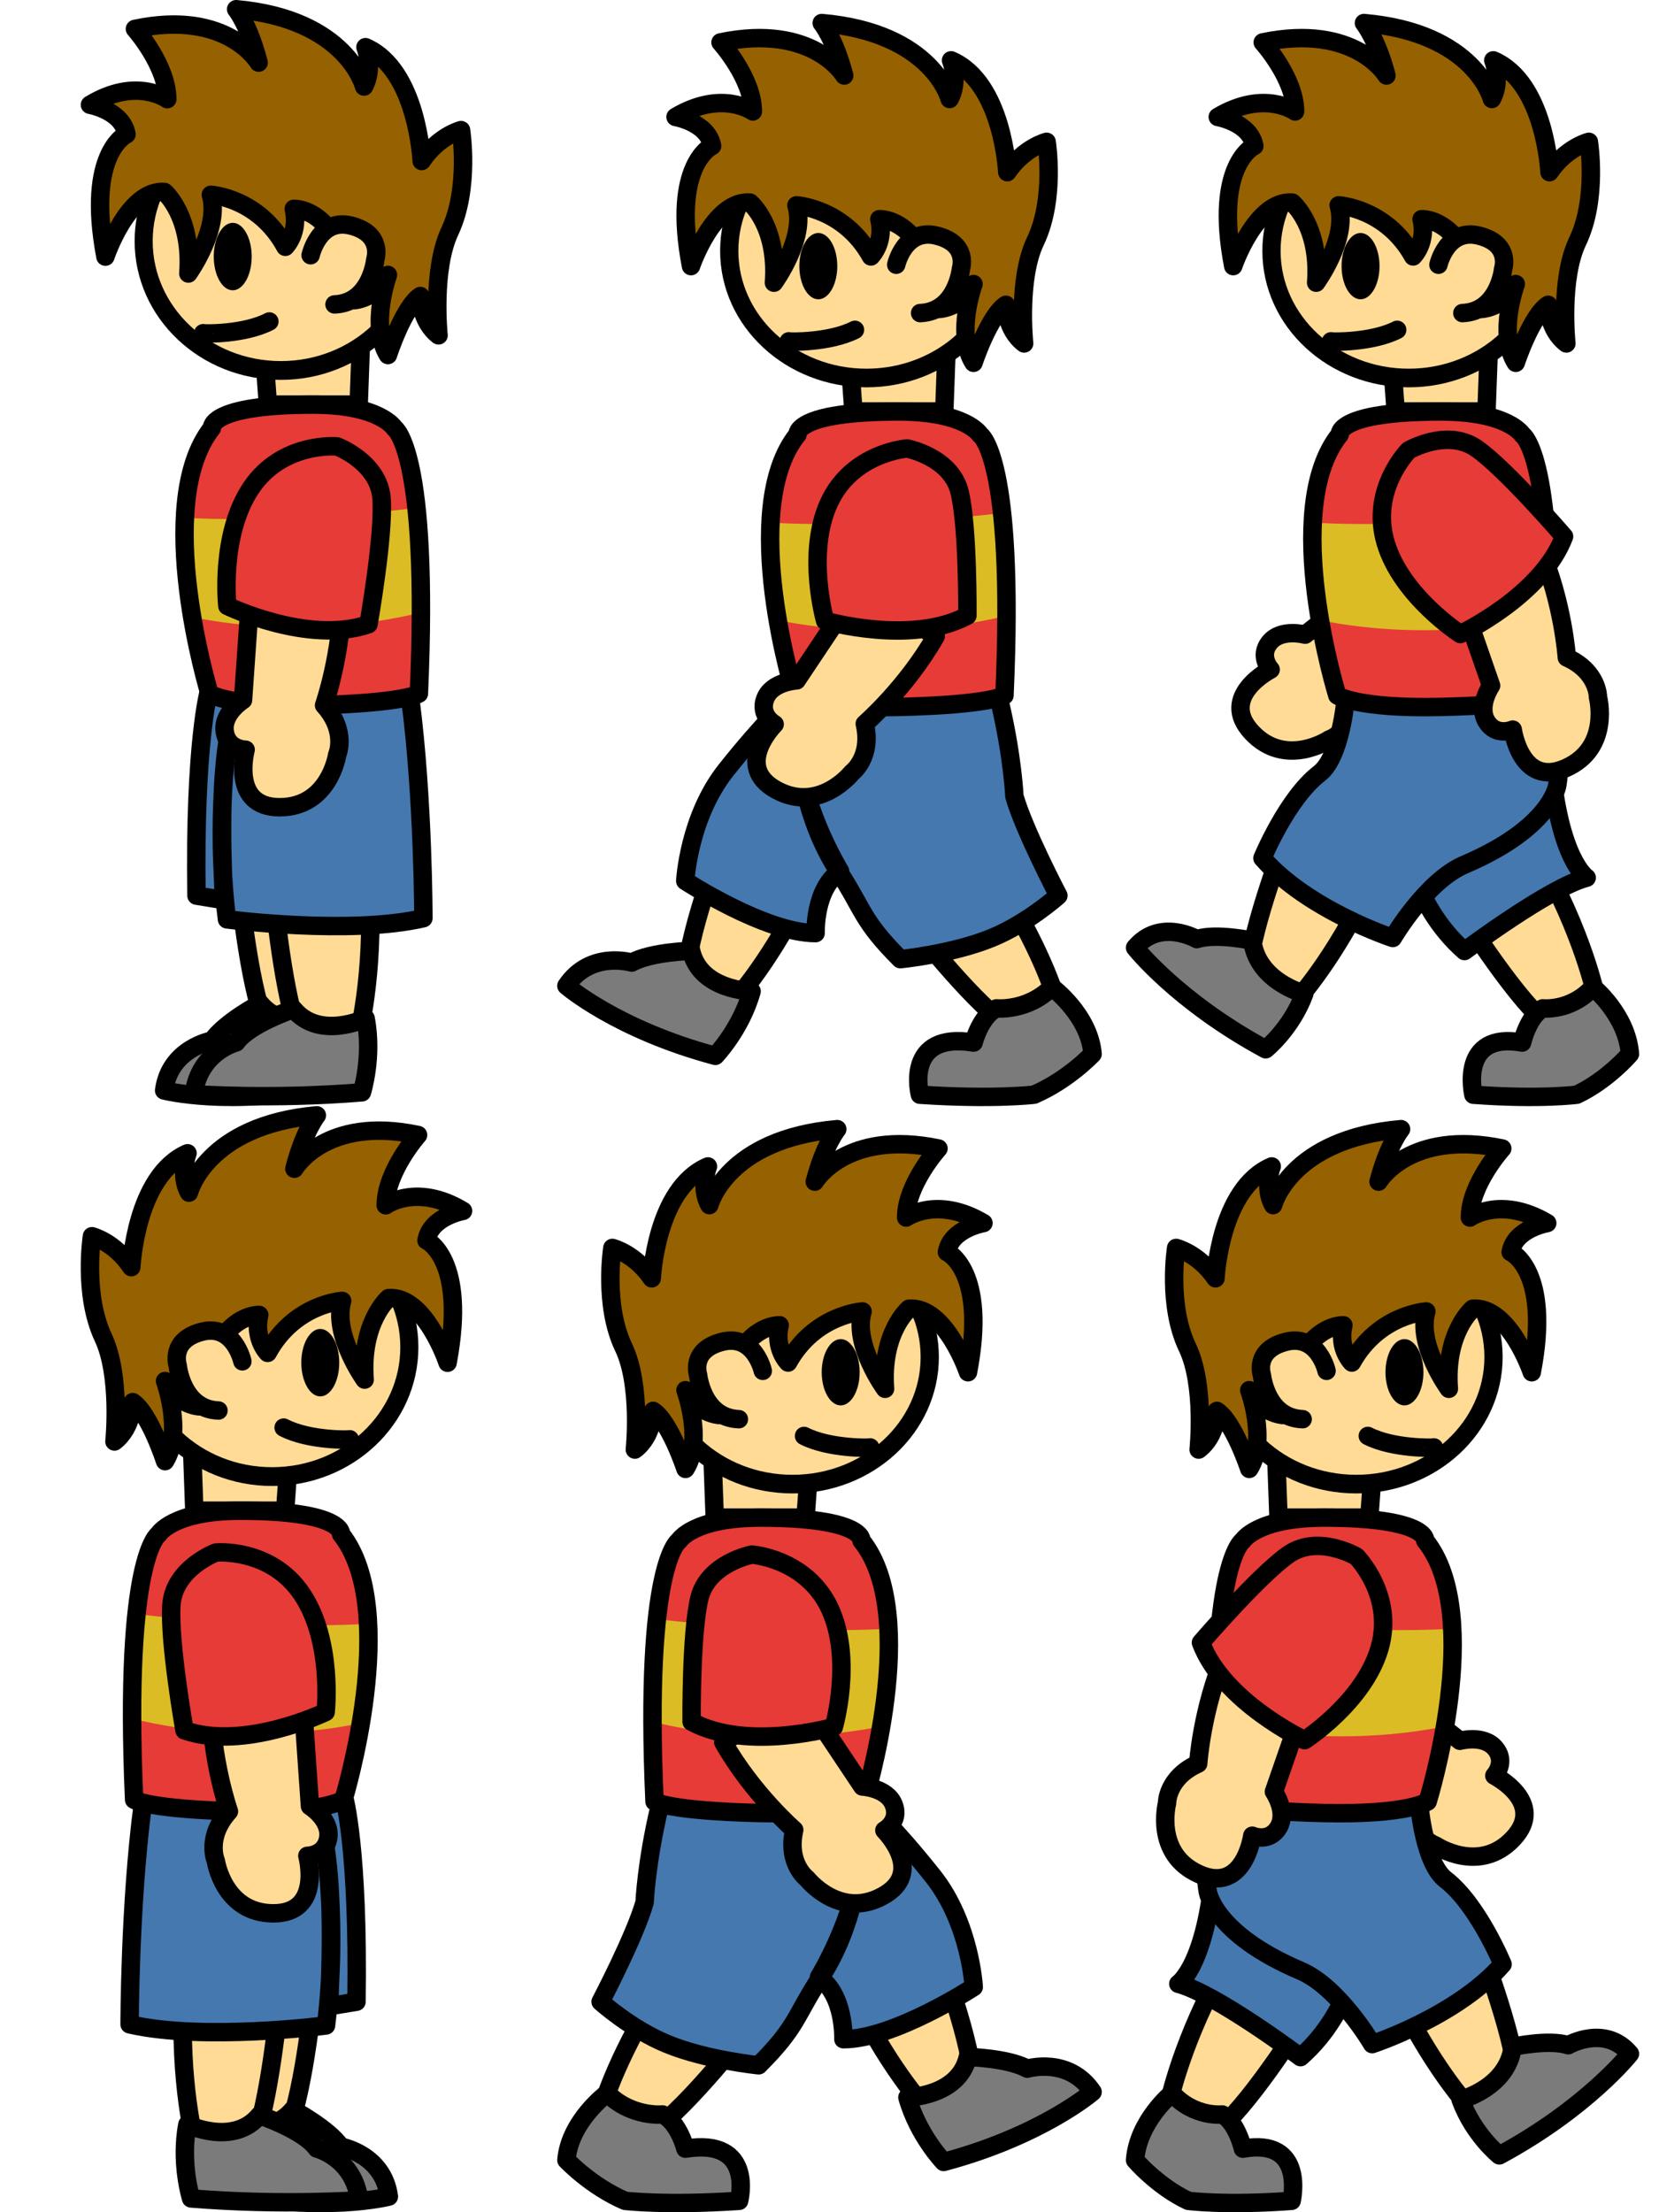 <?xml version="1.0" encoding="UTF-8" standalone="no"?>
<!-- Created with Inkscape (http://www.inkscape.org/) -->

<svg
   xmlns:dc="http://purl.org/dc/elements/1.1/"
   xmlns:cc="http://creativecommons.org/ns#"
   xmlns:rdf="http://www.w3.org/1999/02/22-rdf-syntax-ns#"
   xmlns:svg="http://www.w3.org/2000/svg"
   xmlns="http://www.w3.org/2000/svg"
   xmlns:sodipodi="http://sodipodi.sourceforge.net/DTD/sodipodi-0.dtd"
   xmlns:inkscape="http://www.inkscape.org/namespaces/inkscape"
   width="180"
   height="240"
   id="svg2"
   version="1.1"
   inkscape:version="0.48.4 r9939"
   sodipodi:docname="sprite1.svg"
   inkscape:export-filename="/home/victor/Projects/TCC/src/data/img/sprite1.png"
   inkscape:export-xdpi="90"
   inkscape:export-ydpi="90">
  <defs
     id="defs4" />
  <sodipodi:namedview
     id="base"
     pagecolor="#ffffff"
     bordercolor="#666666"
     borderopacity="1.0"
     inkscape:pageopacity="0.0"
     inkscape:pageshadow="2"
     inkscape:zoom="1"
     inkscape:cx="253.75348"
     inkscape:cy="141.9638"
     inkscape:document-units="px"
     inkscape:current-layer="layer1"
     showgrid="false"
     inkscape:window-width="1364"
     inkscape:window-height="718"
     inkscape:window-x="0"
     inkscape:window-y="0"
     inkscape:window-maximized="1" />
  <g
     inkscape:label="Layer 1"
     inkscape:groupmode="layer"
     id="layer1"
     transform="translate(0,-812.362)" />
  <g
     inkscape:groupmode="layer"
     id="layer2"
     inkscape:label="Layer"
     transform="translate(0,48)">
    <g
       id="g4064"
       transform="translate(-9.241,0)">
      <path
         inkscape:connector-curvature="0"
         id="path3762"
         d="m 37.878,-10.061 0.428,5.956 9.852,0 0.214,-5.956 z"
         style="fill:#ffdb96;fill-opacity:1;stroke:#000000;stroke-width:2;stroke-linecap:round;stroke-linejoin:round;stroke-miterlimit:4;stroke-opacity:1;stroke-dasharray:none" />
      <path
         transform="matrix(0.993,0,0,1.032,6.592,-52.408)"
         d="m 48.354,29.617 c 0,7.511 -6.713,13.6 -14.995,13.6 -8.281,0 -14.995,-6.089 -14.995,-13.6 0,-7.511 6.713,-13.6 14.995,-13.6 8.281,0 14.995,6.089 14.995,13.6 z"
         sodipodi:ry="13.599697"
         sodipodi:rx="14.994538"
         sodipodi:cy="29.617287"
         sodipodi:cx="33.359943"
         id="path2992"
         style="fill:#ffdb96;fill-opacity:1;stroke:#000000;stroke-width:1.975;stroke-linecap:round;stroke-linejoin:round;stroke-miterlimit:4;stroke-opacity:1;stroke-dasharray:none"
         sodipodi:type="arc" />
      <path
         style="fill:#ffdb96;fill-opacity:1;stroke:#000000;stroke-width:2;stroke-linecap:round;stroke-linejoin:round;stroke-miterlimit:4;stroke-opacity:1;stroke-dasharray:none"
         d="m 35.181,47.958 c 0,0 0.986,10.584 2.811,15.047 l 6.246,0.022 c 0,0 1.801,-6.613 1.289,-16.436 z"
         id="path3774"
         inkscape:connector-curvature="0" />
      <path
         sodipodi:nodetypes="cccccc"
         style="fill:#7b7b7b;fill-opacity:1;stroke:#000000;stroke-width:2;stroke-linecap:round;stroke-linejoin:round;stroke-miterlimit:4;stroke-opacity:1;stroke-dasharray:none"
         d="m 37.479,60.878 c 0,0 -3.811,2.006 -5.215,4.011 0,0 -4.613,0.802 -5.215,5.415 0,0 7.02,1.805 17.85,-0.401 0,0 1.203,-3.811 0.401,-8.022 0,0 -5.014,2.407 -7.822,-1.003 z"
         id="path3778"
         inkscape:connector-curvature="0" />
      <path
         inkscape:connector-curvature="0"
         id="path3772"
         d="m 38.991,49.562 c 0,0 0.986,10.584 2.811,15.047 l 6.246,0.022 c 0,0 1.801,-6.613 1.289,-16.436 z"
         style="fill:#ffdb96;fill-opacity:1;stroke:#000000;stroke-width:2;stroke-linecap:round;stroke-linejoin:round;stroke-miterlimit:4;stroke-opacity:1;stroke-dasharray:none" />
      <path
         sodipodi:nodetypes="cccccccc"
         inkscape:connector-curvature="0"
         id="path3770"
         d="m 31.921,26.927 c 0,0 -1.61,5.575 -1.36,22.237 l 2.976,0.489 c -0.354,-7.654 -0.271,-13.309 0.499,-17.9 0,0 -1.524,9.037 -0.168,19.987 0,0 13.369,1.721 21.311,-0.125 0,0 0,-12.921 -1.418,-23.765 0,0 -9.927,-2.999 -21.84,-0.923 z"
         style="fill:#4478af;fill-opacity:1;stroke:#000000;stroke-width:2;stroke-linecap:round;stroke-linejoin:round;stroke-miterlimit:4;stroke-opacity:1;stroke-dasharray:none" />
      <path
         sodipodi:nodetypes="csccscc"
         inkscape:connector-curvature="0"
         id="path3764"
         d="m 32.233,-1.563 c 0,0 -0.37,-2.542 10.967,-2.542 7.325,1.2e-6 8.833,2.549 8.833,2.549 0,0 3.827,2.337 2.656,28.805 0,0 -1.445,1.038 -11.489,1.271 -9.139,0.212 -11.228,-1.271 -11.228,-1.271 0,0 -6.267,-20.549 0.261,-28.812 z"
         style="fill:#e63b36;fill-opacity:1;stroke:none" />
      <path
         inkscape:connector-curvature="0"
         id="path3818"
         d="m 29.097,8.152 c 0,0 0,6.364 1.061,10.783 0,0 11.49,2.828 24.926,-0.53 0,0 0.354,-6.894 -0.53,-11.314 0,0 -13.965,1.768 -25.456,1.061 z"
         style="fill:#dbbc25;fill-opacity:1;stroke:none" />
      <path
         style="fill:none;stroke:#000000;stroke-width:2;stroke-linecap:round;stroke-linejoin:round;stroke-miterlimit:4;stroke-opacity:1;stroke-dasharray:none"
         d="m 32.233,-1.563 c 0,0 -0.37,-2.542 10.967,-2.542 7.325,1.2e-6 8.833,2.549 8.833,2.549 0,0 3.827,2.337 2.656,28.805 0,0 -1.445,1.038 -11.489,1.271 -9.139,0.212 -11.228,-1.271 -11.228,-1.271 0,0 -6.267,-20.549 0.261,-28.812 z"
         id="path3820"
         inkscape:connector-curvature="0"
         sodipodi:nodetypes="csccscc" />
      <path
         inkscape:connector-curvature="0"
         id="path3768"
         d="m 36.46,15.75 -0.851,12.196 c 0,0 -2.269,1.418 -1.985,3.404 0.284,1.985 2.269,1.985 2.269,1.985 0,0 -1.702,6.24 3.687,6.24 5.389,0 6.24,-5.673 6.24,-5.673 0,0 1.135,-2.553 -1.418,-5.389 0,0 1.985,-5.673 1.985,-12.196 z"
         style="fill:#ffdb96;fill-opacity:1;stroke:#000000;stroke-width:2;stroke-linecap:round;stroke-linejoin:round;stroke-miterlimit:4;stroke-opacity:1;stroke-dasharray:none" />
      <path
         inkscape:connector-curvature="0"
         id="path3766"
         d="m 45.82,0.433 c 0,0 -5.956,-0.567 -9.36,4.538 -3.404,5.105 -2.553,12.764 -2.553,12.764 0,0 8.793,4.255 15.316,1.985 0,0 1.702,-9.644 1.418,-13.614 C 50.358,2.135 45.82,0.433 45.82,0.433 z"
         style="fill:#e63b36;fill-opacity:1;stroke:#000000;stroke-width:2;stroke-linecap:round;stroke-linejoin:round;stroke-miterlimit:4;stroke-opacity:1;stroke-dasharray:none" />
      <path
         sodipodi:nodetypes="cccccc"
         inkscape:connector-curvature="0"
         id="path3776"
         d="m 41.089,61.48 c 0,0 -4.813,1.604 -6.217,3.61 0,0 -4.011,1.003 -4.613,5.616 0,0 8.424,0.602 18.251,-0.201 0,0 1.203,-3.811 0.401,-8.022 0,0 -5.014,2.407 -7.822,-1.003 z"
         style="fill:#7b7b7b;fill-opacity:1;stroke:#000000;stroke-width:2;stroke-linecap:round;stroke-linejoin:round;stroke-miterlimit:4;stroke-opacity:1;stroke-dasharray:none" />
      <path
         sodipodi:nodetypes="cccccccccccsccccccccccc"
         inkscape:connector-curvature="0"
         id="path3780"
         d="m 20.678,-20.158 c 0,0 2.44,-7.32 6.405,-7.015 0,0 3.05,2.593 2.593,8.846 0,0 3.508,-4.88 2.44,-8.541 0,0 5.185,0.305 8.083,5.643 0,0 1.525,-1.525 0.915,-4.118 0,0 5.185,-0.305 6.558,9.913 0,0 2.44,-0.153 3.66,-2.745 0,0 -1.983,5.49 0,8.693 0,0 1.678,-5.185 3.508,-6.405 0,0 0,2.745 1.983,4.27 0,0 -0.742,-7.111 1.22,-11.286 2.206,-4.693 1.22,-10.981 1.22,-10.981 0,0 -2.44,0.61 -4.27,3.355 0,0 -0.458,-9.913 -6.1,-12.353 0,0 0.915,2.288 -0.153,4.27 0,0 -1.83,-7.32 -13.878,-8.388 0,0 1.373,1.678 2.44,5.795 0,0 -3.355,-5.795 -13.421,-3.66 0,0 3.508,3.965 3.508,7.625 0,0 -3.355,-2.44 -8.388,0.61 0,0 3.508,0.61 3.965,3.203 0,0 -4.423,1.983 -2.288,13.268 z"
         style="fill:#966100;fill-opacity:1;stroke:#000000;stroke-width:2;stroke-linecap:round;stroke-linejoin:round;stroke-miterlimit:4;stroke-opacity:1;stroke-dasharray:none" />
      <path
         inkscape:connector-curvature="0"
         id="path3782"
         d="m 42.944,-20.311 c 0,0 0.915,-4.118 4.423,-3.203 3.508,0.915 2.593,3.66 2.593,3.66 0,0 -0.458,4.728 -4.423,4.88"
         style="fill:#ffdb96;fill-opacity:1;stroke:#000000;stroke-width:2;stroke-linecap:round;stroke-linejoin:round;stroke-miterlimit:4;stroke-opacity:1;stroke-dasharray:none" />
      <path
         transform="matrix(1.569,0,0,1.394,-16.6,-48.917)"
         d="m 33.875,20.625 c 0,1.45 -0.588,2.625 -1.312,2.625 -0.725,0 -1.312,-1.175 -1.312,-2.625 0,-1.45 0.588,-2.625 1.312,-2.625 0.725,0 1.312,1.175 1.312,2.625 z"
         sodipodi:ry="2.625"
         sodipodi:rx="1.3125"
         sodipodi:cy="20.625"
         sodipodi:cx="32.5625"
         id="path3784"
         style="fill:#000000;fill-opacity:1;stroke:none"
         sodipodi:type="arc" />
      <path
         sodipodi:nodetypes="cc"
         inkscape:connector-curvature="0"
         id="path3786"
         d="m 31.291,-11.853 c 0,0.064 4.43,0.158 7.175,-1.27"
         style="fill:none;stroke:#000000;stroke-width:2;stroke-linecap:round;stroke-linejoin:round;stroke-miterlimit:4;stroke-opacity:1;stroke-dasharray:none" />
    </g>
    <g
       id="g4082"
       transform="translate(-25.705,0)">
      <path
         style="fill:#ffdb96;fill-opacity:1;stroke:#000000;stroke-width:2;stroke-linecap:round;stroke-linejoin:round;stroke-miterlimit:4;stroke-opacity:1;stroke-dasharray:none"
         d="m 117.878,-9.209 0.428,5.852 9.852,0 0.214,-5.852 z"
         id="path3876"
         inkscape:connector-curvature="0" />
      <path
         sodipodi:type="arc"
         style="fill:#ffdb96;fill-opacity:1;stroke:#000000;stroke-width:1.993;stroke-linecap:round;stroke-linejoin:round;stroke-miterlimit:4;stroke-opacity:1;stroke-dasharray:none"
         id="path3878"
         sodipodi:cx="33.359943"
         sodipodi:cy="29.617287"
         sodipodi:rx="14.994538"
         sodipodi:ry="13.599697"
         d="m 48.354,29.617 c 0,7.511 -6.713,13.6 -14.995,13.6 -8.281,0 -14.995,-6.089 -14.995,-13.6 0,-7.511 6.713,-13.6 14.995,-13.6 8.281,0 14.995,6.089 14.995,13.6 z"
         transform="matrix(0.993,0,0,1.014,86.592,-50.813)" />
      <path
         inkscape:connector-curvature="0"
         id="path3880"
         d="m 104.398,42.569 c 0,0 -3.834,9.914 -4.189,14.723 l 5.582,2.804 c 0,0 4.56,-5.118 8.479,-14.139 z"
         style="fill:#ffdb96;fill-opacity:1;stroke:#000000;stroke-width:2;stroke-linecap:round;stroke-linejoin:round;stroke-miterlimit:4;stroke-opacity:1;stroke-dasharray:none" />
      <path
         inkscape:connector-curvature="0"
         id="path3882"
         d="m 100.697,55.16 c 0,0 -4.305,0.097 -6.456,1.267 0,0 -4.487,-1.338 -7.081,2.524 0,0 5.48,4.744 16.158,7.596 0,0 2.775,-2.875 3.934,-7.003 0,0 -5.561,-0.08 -6.555,-4.384 z"
         style="fill:#7b7b7b;fill-opacity:1;stroke:#000000;stroke-width:2;stroke-linecap:round;stroke-linejoin:round;stroke-miterlimit:4;stroke-opacity:1;stroke-dasharray:none"
         sodipodi:nodetypes="cccccc" />
      <path
         style="fill:#ffdb96;fill-opacity:1;stroke:#000000;stroke-width:2;stroke-linecap:round;stroke-linejoin:round;stroke-miterlimit:4;stroke-opacity:1;stroke-dasharray:none"
         d="m 124.371,51.931 c 0,0 6.507,8.405 10.441,11.194 l 5.285,-3.33 c 0,0 -2.026,-6.548 -7.724,-14.565 z"
         id="path3884"
         inkscape:connector-curvature="0" />
      <path
         sodipodi:nodetypes="csccccscscccc"
         inkscape:connector-curvature="0"
         id="path3924"
         d="m 111.723,27.421 c 0,0 -3.182,3.005 -7.248,8.132 -4.066,5.127 -4.419,12.021 -4.419,12.021 0,0 8.662,5.657 14.142,5.657 0,0 -0.177,-4.773 2.652,-6.718 0,0 -3.889,-6.364 -4.419,-12.374 0,0 0.53,6.718 4.243,12.374 2.779,4.235 2.475,5.303 6.718,9.546 0,0 5.633,-0.554 9.899,-2.298 3.934,-1.608 7.248,-4.596 7.248,-4.596 0,0 -3.712,-7.071 -4.773,-10.783 0,0 -0.177,-4.243 -1.591,-10.253 0,0 -10.253,-4.773 -22.451,-0.707 z"
         style="fill:#4478af;fill-opacity:1;stroke:#000000;stroke-width:2;stroke-linecap:round;stroke-linejoin:round;stroke-miterlimit:4;stroke-opacity:1;stroke-dasharray:none" />
      <path
         style="fill:#e63b36;fill-opacity:1;stroke:none"
         d="m 112.233,-0.86 c 0,0 -0.37,-2.498 10.967,-2.498 7.325,1.2e-6 8.833,2.504 8.833,2.504 0,0 3.827,2.296 2.656,28.299 0,0 -1.445,1.02 -11.489,1.249 -9.139,0.208 -11.228,-1.249 -11.228,-1.249 0,0 -6.267,-20.189 0.261,-28.306 z"
         id="path3888"
         inkscape:connector-curvature="0"
         sodipodi:nodetypes="csccscc" />
      <path
         style="fill:#dbbc25;fill-opacity:1;stroke:none"
         d="m 109.097,8.685 c 0,0 0,6.252 1.061,10.594 0,0 11.49,2.779 24.926,-0.521 0,0 0.354,-6.773 -0.53,-11.115 0,0 -13.965,1.737 -25.456,1.042 z"
         id="path3890"
         inkscape:connector-curvature="0" />
      <path
         sodipodi:nodetypes="csccscc"
         inkscape:connector-curvature="0"
         id="path3892"
         d="m 112.233,-0.86 c 0,0 -0.37,-2.498 10.967,-2.498 7.325,1.2e-6 8.833,2.504 8.833,2.504 0,0 3.827,2.296 2.656,28.299 0,0 -1.445,1.02 -11.489,1.249 -9.139,0.208 -11.228,-1.249 -11.228,-1.249 0,0 -6.267,-20.189 0.261,-28.306 z"
         style="fill:none;stroke:#000000;stroke-width:2;stroke-linecap:round;stroke-linejoin:round;stroke-miterlimit:4;stroke-opacity:1;stroke-dasharray:none" />
      <path
         style="fill:#ffdb96;fill-opacity:1;stroke:#000000;stroke-width:2;stroke-linecap:round;stroke-linejoin:round;stroke-miterlimit:4;stroke-opacity:1;stroke-dasharray:none"
         d="m 118.845,15.772 -6.705,10.044 c 0,0 -2.673,0.126 -3.396,1.963 -0.723,1.838 1.009,2.791 1.009,2.791 0,0 -4.535,4.531 0.166,7.119 4.701,2.588 8.217,-1.865 8.217,-1.865 0,0 2.238,-1.643 1.397,-5.3 0,0 4.505,-3.908 7.694,-9.499 z"
         id="path3894"
         inkscape:connector-curvature="0" />
      <path
         style="fill:#e63b36;fill-opacity:1;stroke:#000000;stroke-width:2;stroke-linecap:round;stroke-linejoin:round;stroke-miterlimit:4;stroke-opacity:1;stroke-dasharray:none"
         d="m 124.123,0.655 c 0,0 -5.968,0.417 -8.481,5.917 -2.513,5.499 -0.408,12.782 -0.408,12.782 0,0 9.375,2.695 15.434,-0.563 0,0 0.085,-9.62 -0.851,-13.422 -0.936,-3.802 -5.693,-4.714 -5.693,-4.714 z"
         id="path3896"
         inkscape:connector-curvature="0" />
      <path
         style="fill:#966100;fill-opacity:1;stroke:#000000;stroke-width:2;stroke-linecap:round;stroke-linejoin:round;stroke-miterlimit:4;stroke-opacity:1;stroke-dasharray:none"
         d="m 100.678,-19.129 c 0,0 2.44,-7.192 6.405,-6.892 0,0 3.05,2.547 2.593,8.69 0,0 3.508,-4.795 2.44,-8.391 0,0 5.185,0.3 8.083,5.544 0,0 1.525,-1.498 0.915,-4.045 0,0 5.185,-0.3 6.558,9.739 0,0 2.44,-0.15 3.66,-2.697 0,0 -1.983,5.394 0,8.54 0,0 1.678,-5.094 3.508,-6.293 0,0 0,2.697 1.983,4.195 0,0 -0.742,-6.987 1.22,-11.088 2.206,-4.61 1.22,-10.788 1.22,-10.788 0,0 -2.44,0.599 -4.27,3.296 0,0 -0.458,-9.739 -6.1,-12.136 0,0 0.915,2.248 -0.153,4.195 0,0 -1.83,-7.192 -13.878,-8.241 0,0 1.373,1.648 2.44,5.694 0,0 -3.355,-5.694 -13.421,-3.596 0,0 3.508,3.896 3.508,7.492 0,0 -3.355,-2.397 -8.388,0.599 0,0 3.508,0.599 3.965,3.147 0,0 -4.423,1.948 -2.288,13.035 z"
         id="path3900"
         inkscape:connector-curvature="0"
         sodipodi:nodetypes="cccccccccccsccccccccccc" />
      <path
         style="fill:#ffdb96;fill-opacity:1;stroke:#000000;stroke-width:2;stroke-linecap:round;stroke-linejoin:round;stroke-miterlimit:4;stroke-opacity:1;stroke-dasharray:none"
         d="m 122.944,-19.279 c 0,0 0.915,-4.045 4.423,-3.147 3.508,0.899 2.593,3.596 2.593,3.596 0,0 -0.458,4.645 -4.423,4.795"
         id="path3902"
         inkscape:connector-curvature="0" />
      <path
         sodipodi:type="arc"
         style="fill:#000000;fill-opacity:1;stroke:none"
         id="path3904"
         sodipodi:cx="32.5625"
         sodipodi:cy="20.625"
         sodipodi:rx="1.3125"
         sodipodi:ry="2.625"
         d="m 33.875,20.625 c 0,1.45 -0.588,2.625 -1.312,2.625 -0.725,0 -1.312,-1.175 -1.312,-2.625 0,-1.45 0.588,-2.625 1.312,-2.625 0.725,0 1.312,1.175 1.312,2.625 z"
         transform="matrix(1.569,0,0,1.37,63.4,-47.383)" />
      <path
         style="fill:none;stroke:#000000;stroke-width:2;stroke-linecap:round;stroke-linejoin:round;stroke-miterlimit:4;stroke-opacity:1;stroke-dasharray:none"
         d="m 111.291,-10.969 c 0,0.063 4.43,0.155 7.175,-1.248"
         id="path3906"
         inkscape:connector-curvature="0"
         sodipodi:nodetypes="cc" />
      <path
         inkscape:connector-curvature="0"
         id="path3954"
         d="m 139.83,59.097 c 0,0 4.066,3.005 4.419,7.248 0,0 -2.652,2.828 -6.364,4.419 0,0 -4.419,0.53 -12.374,0 0,0 -1.768,-6.894 5.834,-5.657 0,0 0.707,-2.828 2.475,-3.712 0,0 3.359,0.354 6.01,-2.298 z"
         style="fill:#7b7b7b;fill-opacity:1;stroke:#000000;stroke-width:2;stroke-linecap:round;stroke-linejoin:round;stroke-miterlimit:4;stroke-opacity:1;stroke-dasharray:none" />
    </g>
    <g
       id="g4100"
       transform="translate(-46.873,0)">
      <path
         inkscape:connector-curvature="0"
         id="path3978"
         d="m 197.877,-9.209 0.428,5.852 9.852,0 0.214,-5.852 z"
         style="fill:#ffdb96;fill-opacity:1;stroke:#000000;stroke-width:2;stroke-linecap:round;stroke-linejoin:round;stroke-miterlimit:4;stroke-opacity:1;stroke-dasharray:none" />
      <path
         transform="matrix(0.993,0,0,1.014,166.592,-50.813)"
         d="m 48.354,29.617 c 0,7.511 -6.713,13.6 -14.995,13.6 -8.281,0 -14.995,-6.089 -14.995,-13.6 0,-7.511 6.713,-13.6 14.995,-13.6 8.281,0 14.995,6.089 14.995,13.6 z"
         sodipodi:ry="13.599697"
         sodipodi:rx="14.994538"
         sodipodi:cy="29.617287"
         sodipodi:cx="33.359943"
         id="path3980"
         style="fill:#ffdb96;fill-opacity:1;stroke:#000000;stroke-width:1.993;stroke-linecap:round;stroke-linejoin:round;stroke-miterlimit:4;stroke-opacity:1;stroke-dasharray:none"
         sodipodi:type="arc" />
      <path
         style="fill:#ffdb96;fill-opacity:1;stroke:#000000;stroke-width:2;stroke-linecap:round;stroke-linejoin:round;stroke-miterlimit:4;stroke-opacity:1;stroke-dasharray:none"
         d="m 186.519,42.569 c 0,0 -3.834,9.914 -4.189,14.723 l 5.582,2.804 c 0,0 4.56,-5.118 8.479,-14.139 z"
         id="path3982"
         inkscape:connector-curvature="0" />
      <path
         sodipodi:nodetypes="cccccc"
         style="fill:#7b7b7b;fill-opacity:1;stroke:#000000;stroke-width:2;stroke-linecap:round;stroke-linejoin:round;stroke-miterlimit:4;stroke-opacity:1;stroke-dasharray:none"
         d="m 182.751,54.053 c 0,0 -3.954,-0.849 -6.023,-0.17 0,0 -4,-2.301 -6.701,0.929 0,0 4.624,5.871 14.17,11.021 0,0 2.785,-2.22 4.193,-6.028 0,0 -5.09,-1.299 -5.64,-5.752 z"
         id="path3984"
         inkscape:connector-curvature="0" />
      <path
         inkscape:connector-curvature="0"
         id="path3986"
         d="m 205.168,50.618 c 0,0 5.624,9.02 9.256,12.192 l 5.594,-2.779 c 0,0 -1.353,-6.719 -6.213,-15.271 z"
         style="fill:#ffdb96;fill-opacity:1;stroke:#000000;stroke-width:2;stroke-linecap:round;stroke-linejoin:round;stroke-miterlimit:4;stroke-opacity:1;stroke-dasharray:none" />
      <path
         inkscape:connector-curvature="0"
         id="path4044"
         d="m 199.227,42.624 c 0,0 0.707,7.425 6.541,12.551 0,0 9.192,-6.894 13.258,-7.955 0,0 -3.005,-1.945 -3.889,-12.551 z"
         style="fill:#4478af;fill-opacity:1;stroke:#000000;stroke-width:2;stroke-linecap:round;stroke-linejoin:round;stroke-miterlimit:4;stroke-opacity:1;stroke-dasharray:none" />
      <path
         style="fill:#ffdb96;fill-opacity:1;stroke:#000000;stroke-width:2;stroke-linecap:round;stroke-linejoin:round;stroke-miterlimit:4;stroke-opacity:1;stroke-dasharray:none"
         d="m 197.955,13.372 -9.479,7.482 c 0,0 -2.581,-0.706 -3.836,0.819 -1.255,1.525 0.097,2.967 0.097,2.967 0,0 -5.713,2.908 -2.041,6.822 3.672,3.914 8.391,0.764 8.391,0.764 0,0 2.636,-0.871 2.966,-4.609 0,0 5.492,-2.326 10.252,-6.658 z"
         id="path4058"
         inkscape:connector-curvature="0" />
      <path
         sodipodi:nodetypes="ccsccscc"
         transform="translate(0,-48)"
         inkscape:connector-curvature="0"
         id="path4042"
         d="m 214.253,76.128 c 0,0 2.475,3.536 1.591,9.016 0,0 -0.53,4.596 -10.076,8.662 -4.169,1.776 -7.778,7.955 -7.778,7.955 0,0 -9.192,-3.005 -14.142,-8.662 0,0 2.673,-6.489 6.187,-9.192 2.298,-1.768 2.828,-7.955 2.828,-7.955 0,0 16.087,-3.536 21.39,0.177 z"
         style="fill:#4478af;fill-opacity:1;stroke:#000000;stroke-width:2;stroke-linecap:round;stroke-linejoin:round;stroke-miterlimit:4;stroke-opacity:1;stroke-dasharray:none" />
      <path
         sodipodi:nodetypes="csccscc"
         inkscape:connector-curvature="0"
         id="path3990"
         d="m 192.232,-0.86 c 0,0 -0.37,-2.498 10.967,-2.498 7.325,1.2e-6 8.833,2.504 8.833,2.504 0,0 3.827,2.296 2.656,28.299 0,0 -1.445,1.02 -11.489,1.249 -9.139,0.208 -11.228,-1.249 -11.228,-1.249 0,0 -6.267,-20.189 0.261,-28.306 z"
         style="fill:#e63b36;fill-opacity:1;stroke:none" />
      <path
         inkscape:connector-curvature="0"
         id="path3992"
         d="m 189.097,8.685 c 0,0 0,6.252 1.061,10.594 0,0 11.49,2.779 24.926,-0.521 0,0 0.354,-6.773 -0.53,-11.115 0,0 -13.965,1.737 -25.456,1.042 z"
         style="fill:#dbbc25;fill-opacity:1;stroke:none" />
      <path
         style="fill:none;stroke:#000000;stroke-width:2;stroke-linecap:round;stroke-linejoin:round;stroke-miterlimit:4;stroke-opacity:1;stroke-dasharray:none"
         d="m 192.232,-0.86 c 0,0 -0.37,-2.498 10.967,-2.498 7.325,1.2e-6 8.833,2.504 8.833,2.504 0,0 3.827,2.296 2.656,28.299 0,0 -1.445,1.02 -11.489,1.249 -9.139,0.208 -11.228,-1.249 -11.228,-1.249 0,0 -6.267,-20.189 0.261,-28.306 z"
         id="path3994"
         inkscape:connector-curvature="0"
         sodipodi:nodetypes="csccscc" />
      <g
         id="g4052">
        <path
           style="fill:#ffdb96;fill-opacity:1;stroke:#000000;stroke-width:2;stroke-linecap:round;stroke-linejoin:round;stroke-miterlimit:4;stroke-opacity:1;stroke-dasharray:none"
           d="m 204.694,14.971 3.96,11.409 c 0,0 -1.513,2.207 -0.485,3.893 1.029,1.686 2.834,0.881 2.834,0.881 0,0 0.874,6.351 5.776,4.165 4.902,-2.185 3.474,-7.676 3.474,-7.676 0,0 0.041,-2.776 -3.382,-4.313 0,0 -0.396,-5.951 -2.928,-11.869 z"
           id="path3996"
           inkscape:connector-curvature="0" />
        <path
           style="fill:#e63b36;fill-opacity:1;stroke:#000000;stroke-width:2;stroke-linecap:round;stroke-linejoin:round;stroke-miterlimit:4;stroke-opacity:1;stroke-dasharray:none"
           d="m 199.706,0.861 c 0,0 -4.218,4.243 -2.489,10.037 1.729,5.794 8.107,9.89 8.107,9.89 0,0 8.831,-4.143 11.247,-10.584 0,0 -6.27,-7.297 -9.477,-9.543 -3.207,-2.245 -7.388,0.2 -7.388,0.2 z"
           id="path3998"
           inkscape:connector-curvature="0" />
      </g>
      <path
         sodipodi:nodetypes="cccccccccccsccccccccccc"
         inkscape:connector-curvature="0"
         id="path4000"
         d="m 180.677,-19.129 c 0,0 2.44,-7.192 6.405,-6.892 0,0 3.05,2.547 2.593,8.69 0,0 3.508,-4.795 2.44,-8.391 0,0 5.185,0.3 8.083,5.544 0,0 1.525,-1.498 0.915,-4.045 0,0 5.185,-0.3 6.558,9.739 0,0 2.44,-0.15 3.66,-2.697 0,0 -1.983,5.394 0,8.54 0,0 1.678,-5.094 3.508,-6.293 0,0 0,2.697 1.983,4.195 0,0 -0.742,-6.987 1.22,-11.088 2.206,-4.61 1.22,-10.788 1.22,-10.788 0,0 -2.44,0.599 -4.27,3.296 0,0 -0.458,-9.739 -6.1,-12.136 0,0 0.915,2.248 -0.153,4.195 0,0 -1.83,-7.192 -13.878,-8.241 0,0 1.373,1.648 2.44,5.694 0,0 -3.355,-5.694 -13.421,-3.596 0,0 3.508,3.896 3.508,7.492 0,0 -3.355,-2.397 -8.388,0.599 0,0 3.508,0.599 3.965,3.147 0,0 -4.423,1.948 -2.288,13.035 z"
         style="fill:#966100;fill-opacity:1;stroke:#000000;stroke-width:2;stroke-linecap:round;stroke-linejoin:round;stroke-miterlimit:4;stroke-opacity:1;stroke-dasharray:none" />
      <path
         inkscape:connector-curvature="0"
         id="path4002"
         d="m 202.944,-19.279 c 0,0 0.915,-4.045 4.423,-3.147 3.508,0.899 2.593,3.596 2.593,3.596 0,0 -0.458,4.645 -4.423,4.795"
         style="fill:#ffdb96;fill-opacity:1;stroke:#000000;stroke-width:2;stroke-linecap:round;stroke-linejoin:round;stroke-miterlimit:4;stroke-opacity:1;stroke-dasharray:none" />
      <path
         transform="matrix(1.569,0,0,1.37,143.4,-47.383)"
         d="m 33.875,20.625 c 0,1.45 -0.588,2.625 -1.312,2.625 -0.725,0 -1.312,-1.175 -1.312,-2.625 0,-1.45 0.588,-2.625 1.312,-2.625 0.725,0 1.312,1.175 1.312,2.625 z"
         sodipodi:ry="2.625"
         sodipodi:rx="1.3125"
         sodipodi:cy="20.625"
         sodipodi:cx="32.5625"
         id="path4004"
         style="fill:#000000;fill-opacity:1;stroke:none"
         sodipodi:type="arc" />
      <path
         sodipodi:nodetypes="cc"
         inkscape:connector-curvature="0"
         id="path4006"
         d="m 191.29,-10.969 c 0,0.063 4.43,0.155 7.175,-1.248"
         style="fill:none;stroke:#000000;stroke-width:2;stroke-linecap:round;stroke-linejoin:round;stroke-miterlimit:4;stroke-opacity:1;stroke-dasharray:none" />
      <path
         style="fill:#7b7b7b;fill-opacity:1;stroke:#000000;stroke-width:2;stroke-linecap:round;stroke-linejoin:round;stroke-miterlimit:4;stroke-opacity:1;stroke-dasharray:none"
         d="m 219.713,59.097 c 0,0 3.686,3.005 4.006,7.248 0,0 -2.404,2.828 -5.769,4.419 0,0 -4.006,0.53 -11.218,0 0,0 -1.603,-6.894 5.288,-5.657 0,0 0.641,-2.828 2.244,-3.712 0,0 3.045,0.354 5.449,-2.298 z"
         id="path4008"
         inkscape:connector-curvature="0" />
    </g>
    <g
       transform="matrix(-1,0,0,1,69.241,120)"
       id="g4121">
      <path
         style="fill:#ffdb96;fill-opacity:1;stroke:#000000;stroke-width:2;stroke-linecap:round;stroke-linejoin:round;stroke-miterlimit:4;stroke-opacity:1;stroke-dasharray:none"
         d="m 37.878,-10.061 0.428,5.956 9.852,0 0.214,-5.956 z"
         id="path4123"
         inkscape:connector-curvature="0" />
      <path
         sodipodi:type="arc"
         style="fill:#ffdb96;fill-opacity:1;stroke:#000000;stroke-width:1.975;stroke-linecap:round;stroke-linejoin:round;stroke-miterlimit:4;stroke-opacity:1;stroke-dasharray:none"
         id="path4125"
         sodipodi:cx="33.359943"
         sodipodi:cy="29.617287"
         sodipodi:rx="14.994538"
         sodipodi:ry="13.599697"
         d="m 48.354,29.617 c 0,7.511 -6.713,13.6 -14.995,13.6 -8.281,0 -14.995,-6.089 -14.995,-13.6 0,-7.511 6.713,-13.6 14.995,-13.6 8.281,0 14.995,6.089 14.995,13.6 z"
         transform="matrix(0.993,0,0,1.032,6.592,-52.408)" />
      <path
         inkscape:connector-curvature="0"
         id="path4127"
         d="m 35.181,47.958 c 0,0 0.986,10.584 2.811,15.047 l 6.246,0.022 c 0,0 1.801,-6.613 1.289,-16.436 z"
         style="fill:#ffdb96;fill-opacity:1;stroke:#000000;stroke-width:2;stroke-linecap:round;stroke-linejoin:round;stroke-miterlimit:4;stroke-opacity:1;stroke-dasharray:none" />
      <path
         inkscape:connector-curvature="0"
         id="path4129"
         d="m 37.479,60.878 c 0,0 -3.811,2.006 -5.215,4.011 0,0 -4.613,0.802 -5.215,5.415 0,0 7.02,1.805 17.85,-0.401 0,0 1.203,-3.811 0.401,-8.022 0,0 -5.014,2.407 -7.822,-1.003 z"
         style="fill:#7b7b7b;fill-opacity:1;stroke:#000000;stroke-width:2;stroke-linecap:round;stroke-linejoin:round;stroke-miterlimit:4;stroke-opacity:1;stroke-dasharray:none"
         sodipodi:nodetypes="cccccc" />
      <path
         style="fill:#ffdb96;fill-opacity:1;stroke:#000000;stroke-width:2;stroke-linecap:round;stroke-linejoin:round;stroke-miterlimit:4;stroke-opacity:1;stroke-dasharray:none"
         d="m 38.991,49.562 c 0,0 0.986,10.584 2.811,15.047 l 6.246,0.022 c 0,0 1.801,-6.613 1.289,-16.436 z"
         id="path4131"
         inkscape:connector-curvature="0" />
      <path
         style="fill:#4478af;fill-opacity:1;stroke:#000000;stroke-width:2;stroke-linecap:round;stroke-linejoin:round;stroke-miterlimit:4;stroke-opacity:1;stroke-dasharray:none"
         d="m 31.921,26.927 c 0,0 -1.61,5.575 -1.36,22.237 l 2.976,0.489 c -0.354,-7.654 -0.271,-13.309 0.499,-17.9 0,0 -1.524,9.037 -0.168,19.987 0,0 13.369,1.721 21.311,-0.125 0,0 0,-12.921 -1.418,-23.765 0,0 -9.927,-2.999 -21.84,-0.923 z"
         id="path4133"
         inkscape:connector-curvature="0"
         sodipodi:nodetypes="cccccccc" />
      <path
         style="fill:#e63b36;fill-opacity:1;stroke:none"
         d="m 32.233,-1.563 c 0,0 -0.37,-2.542 10.967,-2.542 7.325,1.2e-6 8.833,2.549 8.833,2.549 0,0 3.827,2.337 2.656,28.805 0,0 -1.445,1.038 -11.489,1.271 -9.139,0.212 -11.228,-1.271 -11.228,-1.271 0,0 -6.267,-20.549 0.261,-28.812 z"
         id="path4135"
         inkscape:connector-curvature="0"
         sodipodi:nodetypes="csccscc" />
      <path
         style="fill:#dbbc25;fill-opacity:1;stroke:none"
         d="m 29.097,8.152 c 0,0 0,6.364 1.061,10.783 0,0 11.49,2.828 24.926,-0.53 0,0 0.354,-6.894 -0.53,-11.314 0,0 -13.965,1.768 -25.456,1.061 z"
         id="path4137"
         inkscape:connector-curvature="0" />
      <path
         sodipodi:nodetypes="csccscc"
         inkscape:connector-curvature="0"
         id="path4139"
         d="m 32.233,-1.563 c 0,0 -0.37,-2.542 10.967,-2.542 7.325,1.2e-6 8.833,2.549 8.833,2.549 0,0 3.827,2.337 2.656,28.805 0,0 -1.445,1.038 -11.489,1.271 -9.139,0.212 -11.228,-1.271 -11.228,-1.271 0,0 -6.267,-20.549 0.261,-28.812 z"
         style="fill:none;stroke:#000000;stroke-width:2;stroke-linecap:round;stroke-linejoin:round;stroke-miterlimit:4;stroke-opacity:1;stroke-dasharray:none" />
      <path
         style="fill:#ffdb96;fill-opacity:1;stroke:#000000;stroke-width:2;stroke-linecap:round;stroke-linejoin:round;stroke-miterlimit:4;stroke-opacity:1;stroke-dasharray:none"
         d="m 36.46,15.75 -0.851,12.196 c 0,0 -2.269,1.418 -1.985,3.404 0.284,1.985 2.269,1.985 2.269,1.985 0,0 -1.702,6.24 3.687,6.24 5.389,0 6.24,-5.673 6.24,-5.673 0,0 1.135,-2.553 -1.418,-5.389 0,0 1.985,-5.673 1.985,-12.196 z"
         id="path4141"
         inkscape:connector-curvature="0" />
      <path
         style="fill:#e63b36;fill-opacity:1;stroke:#000000;stroke-width:2;stroke-linecap:round;stroke-linejoin:round;stroke-miterlimit:4;stroke-opacity:1;stroke-dasharray:none"
         d="m 45.82,0.433 c 0,0 -5.956,-0.567 -9.36,4.538 -3.404,5.105 -2.553,12.764 -2.553,12.764 0,0 8.793,4.255 15.316,1.985 0,0 1.702,-9.644 1.418,-13.614 C 50.358,2.135 45.82,0.433 45.82,0.433 z"
         id="path4143"
         inkscape:connector-curvature="0" />
      <path
         style="fill:#7b7b7b;fill-opacity:1;stroke:#000000;stroke-width:2;stroke-linecap:round;stroke-linejoin:round;stroke-miterlimit:4;stroke-opacity:1;stroke-dasharray:none"
         d="m 41.089,61.48 c 0,0 -4.813,1.604 -6.217,3.61 0,0 -4.011,1.003 -4.613,5.616 0,0 8.424,0.602 18.251,-0.201 0,0 1.203,-3.811 0.401,-8.022 0,0 -5.014,2.407 -7.822,-1.003 z"
         id="path4145"
         inkscape:connector-curvature="0"
         sodipodi:nodetypes="cccccc" />
      <path
         style="fill:#966100;fill-opacity:1;stroke:#000000;stroke-width:2;stroke-linecap:round;stroke-linejoin:round;stroke-miterlimit:4;stroke-opacity:1;stroke-dasharray:none"
         d="m 20.678,-20.158 c 0,0 2.44,-7.32 6.405,-7.015 0,0 3.05,2.593 2.593,8.846 0,0 3.508,-4.88 2.44,-8.541 0,0 5.185,0.305 8.083,5.643 0,0 1.525,-1.525 0.915,-4.118 0,0 5.185,-0.305 6.558,9.913 0,0 2.44,-0.153 3.66,-2.745 0,0 -1.983,5.49 0,8.693 0,0 1.678,-5.185 3.508,-6.405 0,0 0,2.745 1.983,4.27 0,0 -0.742,-7.111 1.22,-11.286 2.206,-4.693 1.22,-10.981 1.22,-10.981 0,0 -2.44,0.61 -4.27,3.355 0,0 -0.458,-9.913 -6.1,-12.353 0,0 0.915,2.288 -0.153,4.27 0,0 -1.83,-7.32 -13.878,-8.388 0,0 1.373,1.678 2.44,5.795 0,0 -3.355,-5.795 -13.421,-3.66 0,0 3.508,3.965 3.508,7.625 0,0 -3.355,-2.44 -8.388,0.61 0,0 3.508,0.61 3.965,3.203 0,0 -4.423,1.983 -2.288,13.268 z"
         id="path4147"
         inkscape:connector-curvature="0"
         sodipodi:nodetypes="cccccccccccsccccccccccc" />
      <path
         style="fill:#ffdb96;fill-opacity:1;stroke:#000000;stroke-width:2;stroke-linecap:round;stroke-linejoin:round;stroke-miterlimit:4;stroke-opacity:1;stroke-dasharray:none"
         d="m 42.944,-20.311 c 0,0 0.915,-4.118 4.423,-3.203 3.508,0.915 2.593,3.66 2.593,3.66 0,0 -0.458,4.728 -4.423,4.88"
         id="path4149"
         inkscape:connector-curvature="0" />
      <path
         sodipodi:type="arc"
         style="fill:#000000;fill-opacity:1;stroke:none"
         id="path4151"
         sodipodi:cx="32.5625"
         sodipodi:cy="20.625"
         sodipodi:rx="1.3125"
         sodipodi:ry="2.625"
         d="m 33.875,20.625 c 0,1.45 -0.588,2.625 -1.312,2.625 -0.725,0 -1.312,-1.175 -1.312,-2.625 0,-1.45 0.588,-2.625 1.312,-2.625 0.725,0 1.312,1.175 1.312,2.625 z"
         transform="matrix(1.569,0,0,1.394,-16.6,-48.917)" />
      <path
         style="fill:none;stroke:#000000;stroke-width:2;stroke-linecap:round;stroke-linejoin:round;stroke-miterlimit:4;stroke-opacity:1;stroke-dasharray:none"
         d="m 31.291,-11.853 c 0,0.064 4.43,0.158 7.175,-1.27"
         id="path4153"
         inkscape:connector-curvature="0"
         sodipodi:nodetypes="cc" />
    </g>
    <g
       transform="matrix(-1,0,0,1,205.705,120)"
       id="g4155">
      <path
         inkscape:connector-curvature="0"
         id="path4157"
         d="m 117.878,-9.209 0.428,5.852 9.852,0 0.214,-5.852 z"
         style="fill:#ffdb96;fill-opacity:1;stroke:#000000;stroke-width:2;stroke-linecap:round;stroke-linejoin:round;stroke-miterlimit:4;stroke-opacity:1;stroke-dasharray:none" />
      <path
         transform="matrix(0.993,0,0,1.014,86.592,-50.813)"
         d="m 48.354,29.617 c 0,7.511 -6.713,13.6 -14.995,13.6 -8.281,0 -14.995,-6.089 -14.995,-13.6 0,-7.511 6.713,-13.6 14.995,-13.6 8.281,0 14.995,6.089 14.995,13.6 z"
         sodipodi:ry="13.599697"
         sodipodi:rx="14.994538"
         sodipodi:cy="29.617287"
         sodipodi:cx="33.359943"
         id="path4159"
         style="fill:#ffdb96;fill-opacity:1;stroke:#000000;stroke-width:1.993;stroke-linecap:round;stroke-linejoin:round;stroke-miterlimit:4;stroke-opacity:1;stroke-dasharray:none"
         sodipodi:type="arc" />
      <path
         style="fill:#ffdb96;fill-opacity:1;stroke:#000000;stroke-width:2;stroke-linecap:round;stroke-linejoin:round;stroke-miterlimit:4;stroke-opacity:1;stroke-dasharray:none"
         d="m 104.398,42.569 c 0,0 -3.834,9.914 -4.189,14.723 l 5.582,2.804 c 0,0 4.56,-5.118 8.479,-14.139 z"
         id="path4161"
         inkscape:connector-curvature="0" />
      <path
         sodipodi:nodetypes="cccccc"
         style="fill:#7b7b7b;fill-opacity:1;stroke:#000000;stroke-width:2;stroke-linecap:round;stroke-linejoin:round;stroke-miterlimit:4;stroke-opacity:1;stroke-dasharray:none"
         d="m 100.697,55.16 c 0,0 -4.305,0.097 -6.456,1.267 0,0 -4.487,-1.338 -7.081,2.524 0,0 5.48,4.744 16.158,7.596 0,0 2.775,-2.875 3.934,-7.003 0,0 -5.561,-0.08 -6.555,-4.384 z"
         id="path4163"
         inkscape:connector-curvature="0" />
      <path
         inkscape:connector-curvature="0"
         id="path4165"
         d="m 124.371,51.931 c 0,0 6.507,8.405 10.441,11.194 l 5.285,-3.33 c 0,0 -2.026,-6.548 -7.724,-14.565 z"
         style="fill:#ffdb96;fill-opacity:1;stroke:#000000;stroke-width:2;stroke-linecap:round;stroke-linejoin:round;stroke-miterlimit:4;stroke-opacity:1;stroke-dasharray:none" />
      <path
         style="fill:#4478af;fill-opacity:1;stroke:#000000;stroke-width:2;stroke-linecap:round;stroke-linejoin:round;stroke-miterlimit:4;stroke-opacity:1;stroke-dasharray:none"
         d="m 111.723,27.421 c 0,0 -3.182,3.005 -7.248,8.132 -4.066,5.127 -4.419,12.021 -4.419,12.021 0,0 8.662,5.657 14.142,5.657 0,0 -0.177,-4.773 2.652,-6.718 0,0 -3.889,-6.364 -4.419,-12.374 0,0 0.53,6.718 4.243,12.374 2.779,4.235 2.475,5.303 6.718,9.546 0,0 5.633,-0.554 9.899,-2.298 3.934,-1.608 7.248,-4.596 7.248,-4.596 0,0 -3.712,-7.071 -4.773,-10.783 0,0 -0.177,-4.243 -1.591,-10.253 0,0 -10.253,-4.773 -22.451,-0.707 z"
         id="path4167"
         inkscape:connector-curvature="0"
         sodipodi:nodetypes="csccccscscccc" />
      <path
         sodipodi:nodetypes="csccscc"
         inkscape:connector-curvature="0"
         id="path4169"
         d="m 112.233,-0.86 c 0,0 -0.37,-2.498 10.967,-2.498 7.325,1.2e-6 8.833,2.504 8.833,2.504 0,0 3.827,2.296 2.656,28.299 0,0 -1.445,1.02 -11.489,1.249 -9.139,0.208 -11.228,-1.249 -11.228,-1.249 0,0 -6.267,-20.189 0.261,-28.306 z"
         style="fill:#e63b36;fill-opacity:1;stroke:none" />
      <path
         inkscape:connector-curvature="0"
         id="path4171"
         d="m 109.097,8.685 c 0,0 0,6.252 1.061,10.594 0,0 11.49,2.779 24.926,-0.521 0,0 0.354,-6.773 -0.53,-11.115 0,0 -13.965,1.737 -25.456,1.042 z"
         style="fill:#dbbc25;fill-opacity:1;stroke:none" />
      <path
         style="fill:none;stroke:#000000;stroke-width:2;stroke-linecap:round;stroke-linejoin:round;stroke-miterlimit:4;stroke-opacity:1;stroke-dasharray:none"
         d="m 112.233,-0.86 c 0,0 -0.37,-2.498 10.967,-2.498 7.325,1.2e-6 8.833,2.504 8.833,2.504 0,0 3.827,2.296 2.656,28.299 0,0 -1.445,1.02 -11.489,1.249 -9.139,0.208 -11.228,-1.249 -11.228,-1.249 0,0 -6.267,-20.189 0.261,-28.306 z"
         id="path4173"
         inkscape:connector-curvature="0"
         sodipodi:nodetypes="csccscc" />
      <path
         inkscape:connector-curvature="0"
         id="path4175"
         d="m 118.845,15.772 -6.705,10.044 c 0,0 -2.673,0.126 -3.396,1.963 -0.723,1.838 1.009,2.791 1.009,2.791 0,0 -4.535,4.531 0.166,7.119 4.701,2.588 8.217,-1.865 8.217,-1.865 0,0 2.238,-1.643 1.397,-5.3 0,0 4.505,-3.908 7.694,-9.499 z"
         style="fill:#ffdb96;fill-opacity:1;stroke:#000000;stroke-width:2;stroke-linecap:round;stroke-linejoin:round;stroke-miterlimit:4;stroke-opacity:1;stroke-dasharray:none" />
      <path
         inkscape:connector-curvature="0"
         id="path4177"
         d="m 124.123,0.655 c 0,0 -5.968,0.417 -8.481,5.917 -2.513,5.499 -0.408,12.782 -0.408,12.782 0,0 9.375,2.695 15.434,-0.563 0,0 0.085,-9.62 -0.851,-13.422 -0.936,-3.802 -5.693,-4.714 -5.693,-4.714 z"
         style="fill:#e63b36;fill-opacity:1;stroke:#000000;stroke-width:2;stroke-linecap:round;stroke-linejoin:round;stroke-miterlimit:4;stroke-opacity:1;stroke-dasharray:none" />
      <path
         sodipodi:nodetypes="cccccccccccsccccccccccc"
         inkscape:connector-curvature="0"
         id="path4179"
         d="m 100.678,-19.129 c 0,0 2.44,-7.192 6.405,-6.892 0,0 3.05,2.547 2.593,8.69 0,0 3.508,-4.795 2.44,-8.391 0,0 5.185,0.3 8.083,5.544 0,0 1.525,-1.498 0.915,-4.045 0,0 5.185,-0.3 6.558,9.739 0,0 2.44,-0.15 3.66,-2.697 0,0 -1.983,5.394 0,8.54 0,0 1.678,-5.094 3.508,-6.293 0,0 0,2.697 1.983,4.195 0,0 -0.742,-6.987 1.22,-11.088 2.206,-4.61 1.22,-10.788 1.22,-10.788 0,0 -2.44,0.599 -4.27,3.296 0,0 -0.458,-9.739 -6.1,-12.136 0,0 0.915,2.248 -0.153,4.195 0,0 -1.83,-7.192 -13.878,-8.241 0,0 1.373,1.648 2.44,5.694 0,0 -3.355,-5.694 -13.421,-3.596 0,0 3.508,3.896 3.508,7.492 0,0 -3.355,-2.397 -8.388,0.599 0,0 3.508,0.599 3.965,3.147 0,0 -4.423,1.948 -2.288,13.035 z"
         style="fill:#966100;fill-opacity:1;stroke:#000000;stroke-width:2;stroke-linecap:round;stroke-linejoin:round;stroke-miterlimit:4;stroke-opacity:1;stroke-dasharray:none" />
      <path
         inkscape:connector-curvature="0"
         id="path4181"
         d="m 122.944,-19.279 c 0,0 0.915,-4.045 4.423,-3.147 3.508,0.899 2.593,3.596 2.593,3.596 0,0 -0.458,4.645 -4.423,4.795"
         style="fill:#ffdb96;fill-opacity:1;stroke:#000000;stroke-width:2;stroke-linecap:round;stroke-linejoin:round;stroke-miterlimit:4;stroke-opacity:1;stroke-dasharray:none" />
      <path
         transform="matrix(1.569,0,0,1.37,63.4,-47.383)"
         d="m 33.875,20.625 c 0,1.45 -0.588,2.625 -1.312,2.625 -0.725,0 -1.312,-1.175 -1.312,-2.625 0,-1.45 0.588,-2.625 1.312,-2.625 0.725,0 1.312,1.175 1.312,2.625 z"
         sodipodi:ry="2.625"
         sodipodi:rx="1.3125"
         sodipodi:cy="20.625"
         sodipodi:cx="32.5625"
         id="path4183"
         style="fill:#000000;fill-opacity:1;stroke:none"
         sodipodi:type="arc" />
      <path
         sodipodi:nodetypes="cc"
         inkscape:connector-curvature="0"
         id="path4185"
         d="m 111.291,-10.969 c 0,0.063 4.43,0.155 7.175,-1.248"
         style="fill:none;stroke:#000000;stroke-width:2;stroke-linecap:round;stroke-linejoin:round;stroke-miterlimit:4;stroke-opacity:1;stroke-dasharray:none" />
      <path
         style="fill:#7b7b7b;fill-opacity:1;stroke:#000000;stroke-width:2;stroke-linecap:round;stroke-linejoin:round;stroke-miterlimit:4;stroke-opacity:1;stroke-dasharray:none"
         d="m 139.83,59.097 c 0,0 4.066,3.005 4.419,7.248 0,0 -2.652,2.828 -6.364,4.419 0,0 -4.419,0.53 -12.374,0 0,0 -1.768,-6.894 5.834,-5.657 0,0 0.707,-2.828 2.475,-3.712 0,0 3.359,0.354 6.01,-2.298 z"
         id="path4187"
         inkscape:connector-curvature="0" />
    </g>
    <g
       transform="matrix(-1,0,0,1,346.873,120)"
       id="g4189">
      <path
         style="fill:#ffdb96;fill-opacity:1;stroke:#000000;stroke-width:2;stroke-linecap:round;stroke-linejoin:round;stroke-miterlimit:4;stroke-opacity:1;stroke-dasharray:none"
         d="m 197.877,-9.209 0.428,5.852 9.852,0 0.214,-5.852 z"
         id="path4191"
         inkscape:connector-curvature="0" />
      <path
         sodipodi:type="arc"
         style="fill:#ffdb96;fill-opacity:1;stroke:#000000;stroke-width:1.993;stroke-linecap:round;stroke-linejoin:round;stroke-miterlimit:4;stroke-opacity:1;stroke-dasharray:none"
         id="path4193"
         sodipodi:cx="33.359943"
         sodipodi:cy="29.617287"
         sodipodi:rx="14.994538"
         sodipodi:ry="13.599697"
         d="m 48.354,29.617 c 0,7.511 -6.713,13.6 -14.995,13.6 -8.281,0 -14.995,-6.089 -14.995,-13.6 0,-7.511 6.713,-13.6 14.995,-13.6 8.281,0 14.995,6.089 14.995,13.6 z"
         transform="matrix(0.993,0,0,1.014,166.592,-50.813)" />
      <path
         inkscape:connector-curvature="0"
         id="path4195"
         d="m 186.519,42.569 c 0,0 -3.834,9.914 -4.189,14.723 l 5.582,2.804 c 0,0 4.56,-5.118 8.479,-14.139 z"
         style="fill:#ffdb96;fill-opacity:1;stroke:#000000;stroke-width:2;stroke-linecap:round;stroke-linejoin:round;stroke-miterlimit:4;stroke-opacity:1;stroke-dasharray:none" />
      <path
         inkscape:connector-curvature="0"
         id="path4197"
         d="m 182.751,54.053 c 0,0 -3.954,-0.849 -6.023,-0.17 0,0 -4,-2.301 -6.701,0.929 0,0 4.624,5.871 14.17,11.021 0,0 2.785,-2.22 4.193,-6.028 0,0 -5.09,-1.299 -5.64,-5.752 z"
         style="fill:#7b7b7b;fill-opacity:1;stroke:#000000;stroke-width:2;stroke-linecap:round;stroke-linejoin:round;stroke-miterlimit:4;stroke-opacity:1;stroke-dasharray:none"
         sodipodi:nodetypes="cccccc" />
      <path
         style="fill:#ffdb96;fill-opacity:1;stroke:#000000;stroke-width:2;stroke-linecap:round;stroke-linejoin:round;stroke-miterlimit:4;stroke-opacity:1;stroke-dasharray:none"
         d="m 205.168,50.618 c 0,0 5.624,9.02 9.256,12.192 l 5.594,-2.779 c 0,0 -1.353,-6.719 -6.213,-15.271 z"
         id="path4199"
         inkscape:connector-curvature="0" />
      <path
         style="fill:#4478af;fill-opacity:1;stroke:#000000;stroke-width:2;stroke-linecap:round;stroke-linejoin:round;stroke-miterlimit:4;stroke-opacity:1;stroke-dasharray:none"
         d="m 199.227,42.624 c 0,0 0.707,7.425 6.541,12.551 0,0 9.192,-6.894 13.258,-7.955 0,0 -3.005,-1.945 -3.889,-12.551 z"
         id="path4201"
         inkscape:connector-curvature="0" />
      <path
         inkscape:connector-curvature="0"
         id="path4203"
         d="m 197.955,13.372 -9.479,7.482 c 0,0 -2.581,-0.706 -3.836,0.819 -1.255,1.525 0.097,2.967 0.097,2.967 0,0 -5.713,2.908 -2.041,6.822 3.672,3.914 8.391,0.764 8.391,0.764 0,0 2.636,-0.871 2.966,-4.609 0,0 5.492,-2.326 10.252,-6.658 z"
         style="fill:#ffdb96;fill-opacity:1;stroke:#000000;stroke-width:2;stroke-linecap:round;stroke-linejoin:round;stroke-miterlimit:4;stroke-opacity:1;stroke-dasharray:none" />
      <path
         style="fill:#4478af;fill-opacity:1;stroke:#000000;stroke-width:2;stroke-linecap:round;stroke-linejoin:round;stroke-miterlimit:4;stroke-opacity:1;stroke-dasharray:none"
         d="m 214.253,76.128 c 0,0 2.475,3.536 1.591,9.016 0,0 -0.53,4.596 -10.076,8.662 -4.169,1.776 -7.778,7.955 -7.778,7.955 0,0 -9.192,-3.005 -14.142,-8.662 0,0 2.673,-6.489 6.187,-9.192 2.298,-1.768 2.828,-7.955 2.828,-7.955 0,0 16.087,-3.536 21.39,0.177 z"
         id="path4205"
         inkscape:connector-curvature="0"
         transform="translate(0,-48)"
         sodipodi:nodetypes="ccsccscc" />
      <path
         style="fill:#e63b36;fill-opacity:1;stroke:none"
         d="m 192.232,-0.86 c 0,0 -0.37,-2.498 10.967,-2.498 7.325,1.2e-6 8.833,2.504 8.833,2.504 0,0 3.827,2.296 2.656,28.299 0,0 -1.445,1.02 -11.489,1.249 -9.139,0.208 -11.228,-1.249 -11.228,-1.249 0,0 -6.267,-20.189 0.261,-28.306 z"
         id="path4207"
         inkscape:connector-curvature="0"
         sodipodi:nodetypes="csccscc" />
      <path
         style="fill:#dbbc25;fill-opacity:1;stroke:none"
         d="m 189.097,8.685 c 0,0 0,6.252 1.061,10.594 0,0 11.49,2.779 24.926,-0.521 0,0 0.354,-6.773 -0.53,-11.115 0,0 -13.965,1.737 -25.456,1.042 z"
         id="path4209"
         inkscape:connector-curvature="0" />
      <path
         sodipodi:nodetypes="csccscc"
         inkscape:connector-curvature="0"
         id="path4211"
         d="m 192.232,-0.86 c 0,0 -0.37,-2.498 10.967,-2.498 7.325,1.2e-6 8.833,2.504 8.833,2.504 0,0 3.827,2.296 2.656,28.299 0,0 -1.445,1.02 -11.489,1.249 -9.139,0.208 -11.228,-1.249 -11.228,-1.249 0,0 -6.267,-20.189 0.261,-28.306 z"
         style="fill:none;stroke:#000000;stroke-width:2;stroke-linecap:round;stroke-linejoin:round;stroke-miterlimit:4;stroke-opacity:1;stroke-dasharray:none" />
      <g
         id="g4213">
        <path
           inkscape:connector-curvature="0"
           id="path4215"
           d="m 204.694,14.971 3.96,11.409 c 0,0 -1.513,2.207 -0.485,3.893 1.029,1.686 2.834,0.881 2.834,0.881 0,0 0.874,6.351 5.776,4.165 4.902,-2.185 3.474,-7.676 3.474,-7.676 0,0 0.041,-2.776 -3.382,-4.313 0,0 -0.396,-5.951 -2.928,-11.869 z"
           style="fill:#ffdb96;fill-opacity:1;stroke:#000000;stroke-width:2;stroke-linecap:round;stroke-linejoin:round;stroke-miterlimit:4;stroke-opacity:1;stroke-dasharray:none" />
        <path
           inkscape:connector-curvature="0"
           id="path4217"
           d="m 199.706,0.861 c 0,0 -4.218,4.243 -2.489,10.037 1.729,5.794 8.107,9.89 8.107,9.89 0,0 8.831,-4.143 11.247,-10.584 0,0 -6.27,-7.297 -9.477,-9.543 -3.207,-2.245 -7.388,0.2 -7.388,0.2 z"
           style="fill:#e63b36;fill-opacity:1;stroke:#000000;stroke-width:2;stroke-linecap:round;stroke-linejoin:round;stroke-miterlimit:4;stroke-opacity:1;stroke-dasharray:none" />
      </g>
      <path
         style="fill:#966100;fill-opacity:1;stroke:#000000;stroke-width:2;stroke-linecap:round;stroke-linejoin:round;stroke-miterlimit:4;stroke-opacity:1;stroke-dasharray:none"
         d="m 180.677,-19.129 c 0,0 2.44,-7.192 6.405,-6.892 0,0 3.05,2.547 2.593,8.69 0,0 3.508,-4.795 2.44,-8.391 0,0 5.185,0.3 8.083,5.544 0,0 1.525,-1.498 0.915,-4.045 0,0 5.185,-0.3 6.558,9.739 0,0 2.44,-0.15 3.66,-2.697 0,0 -1.983,5.394 0,8.54 0,0 1.678,-5.094 3.508,-6.293 0,0 0,2.697 1.983,4.195 0,0 -0.742,-6.987 1.22,-11.088 2.206,-4.61 1.22,-10.788 1.22,-10.788 0,0 -2.44,0.599 -4.27,3.296 0,0 -0.458,-9.739 -6.1,-12.136 0,0 0.915,2.248 -0.153,4.195 0,0 -1.83,-7.192 -13.878,-8.241 0,0 1.373,1.648 2.44,5.694 0,0 -3.355,-5.694 -13.421,-3.596 0,0 3.508,3.896 3.508,7.492 0,0 -3.355,-2.397 -8.388,0.599 0,0 3.508,0.599 3.965,3.147 0,0 -4.423,1.948 -2.288,13.035 z"
         id="path4219"
         inkscape:connector-curvature="0"
         sodipodi:nodetypes="cccccccccccsccccccccccc" />
      <path
         style="fill:#ffdb96;fill-opacity:1;stroke:#000000;stroke-width:2;stroke-linecap:round;stroke-linejoin:round;stroke-miterlimit:4;stroke-opacity:1;stroke-dasharray:none"
         d="m 202.944,-19.279 c 0,0 0.915,-4.045 4.423,-3.147 3.508,0.899 2.593,3.596 2.593,3.596 0,0 -0.458,4.645 -4.423,4.795"
         id="path4221"
         inkscape:connector-curvature="0" />
      <path
         sodipodi:type="arc"
         style="fill:#000000;fill-opacity:1;stroke:none"
         id="path4223"
         sodipodi:cx="32.5625"
         sodipodi:cy="20.625"
         sodipodi:rx="1.3125"
         sodipodi:ry="2.625"
         d="m 33.875,20.625 c 0,1.45 -0.588,2.625 -1.312,2.625 -0.725,0 -1.312,-1.175 -1.312,-2.625 0,-1.45 0.588,-2.625 1.312,-2.625 0.725,0 1.312,1.175 1.312,2.625 z"
         transform="matrix(1.569,0,0,1.37,143.4,-47.383)" />
      <path
         style="fill:none;stroke:#000000;stroke-width:2;stroke-linecap:round;stroke-linejoin:round;stroke-miterlimit:4;stroke-opacity:1;stroke-dasharray:none"
         d="m 191.29,-10.969 c 0,0.063 4.43,0.155 7.175,-1.248"
         id="path4225"
         inkscape:connector-curvature="0"
         sodipodi:nodetypes="cc" />
      <path
         inkscape:connector-curvature="0"
         id="path4227"
         d="m 219.713,59.097 c 0,0 3.686,3.005 4.006,7.248 0,0 -2.404,2.828 -5.769,4.419 0,0 -4.006,0.53 -11.218,0 0,0 -1.603,-6.894 5.288,-5.657 0,0 0.641,-2.828 2.244,-3.712 0,0 3.045,0.354 5.449,-2.298 z"
         style="fill:#7b7b7b;fill-opacity:1;stroke:#000000;stroke-width:2;stroke-linecap:round;stroke-linejoin:round;stroke-miterlimit:4;stroke-opacity:1;stroke-dasharray:none" />
    </g>
  </g>
</svg>
